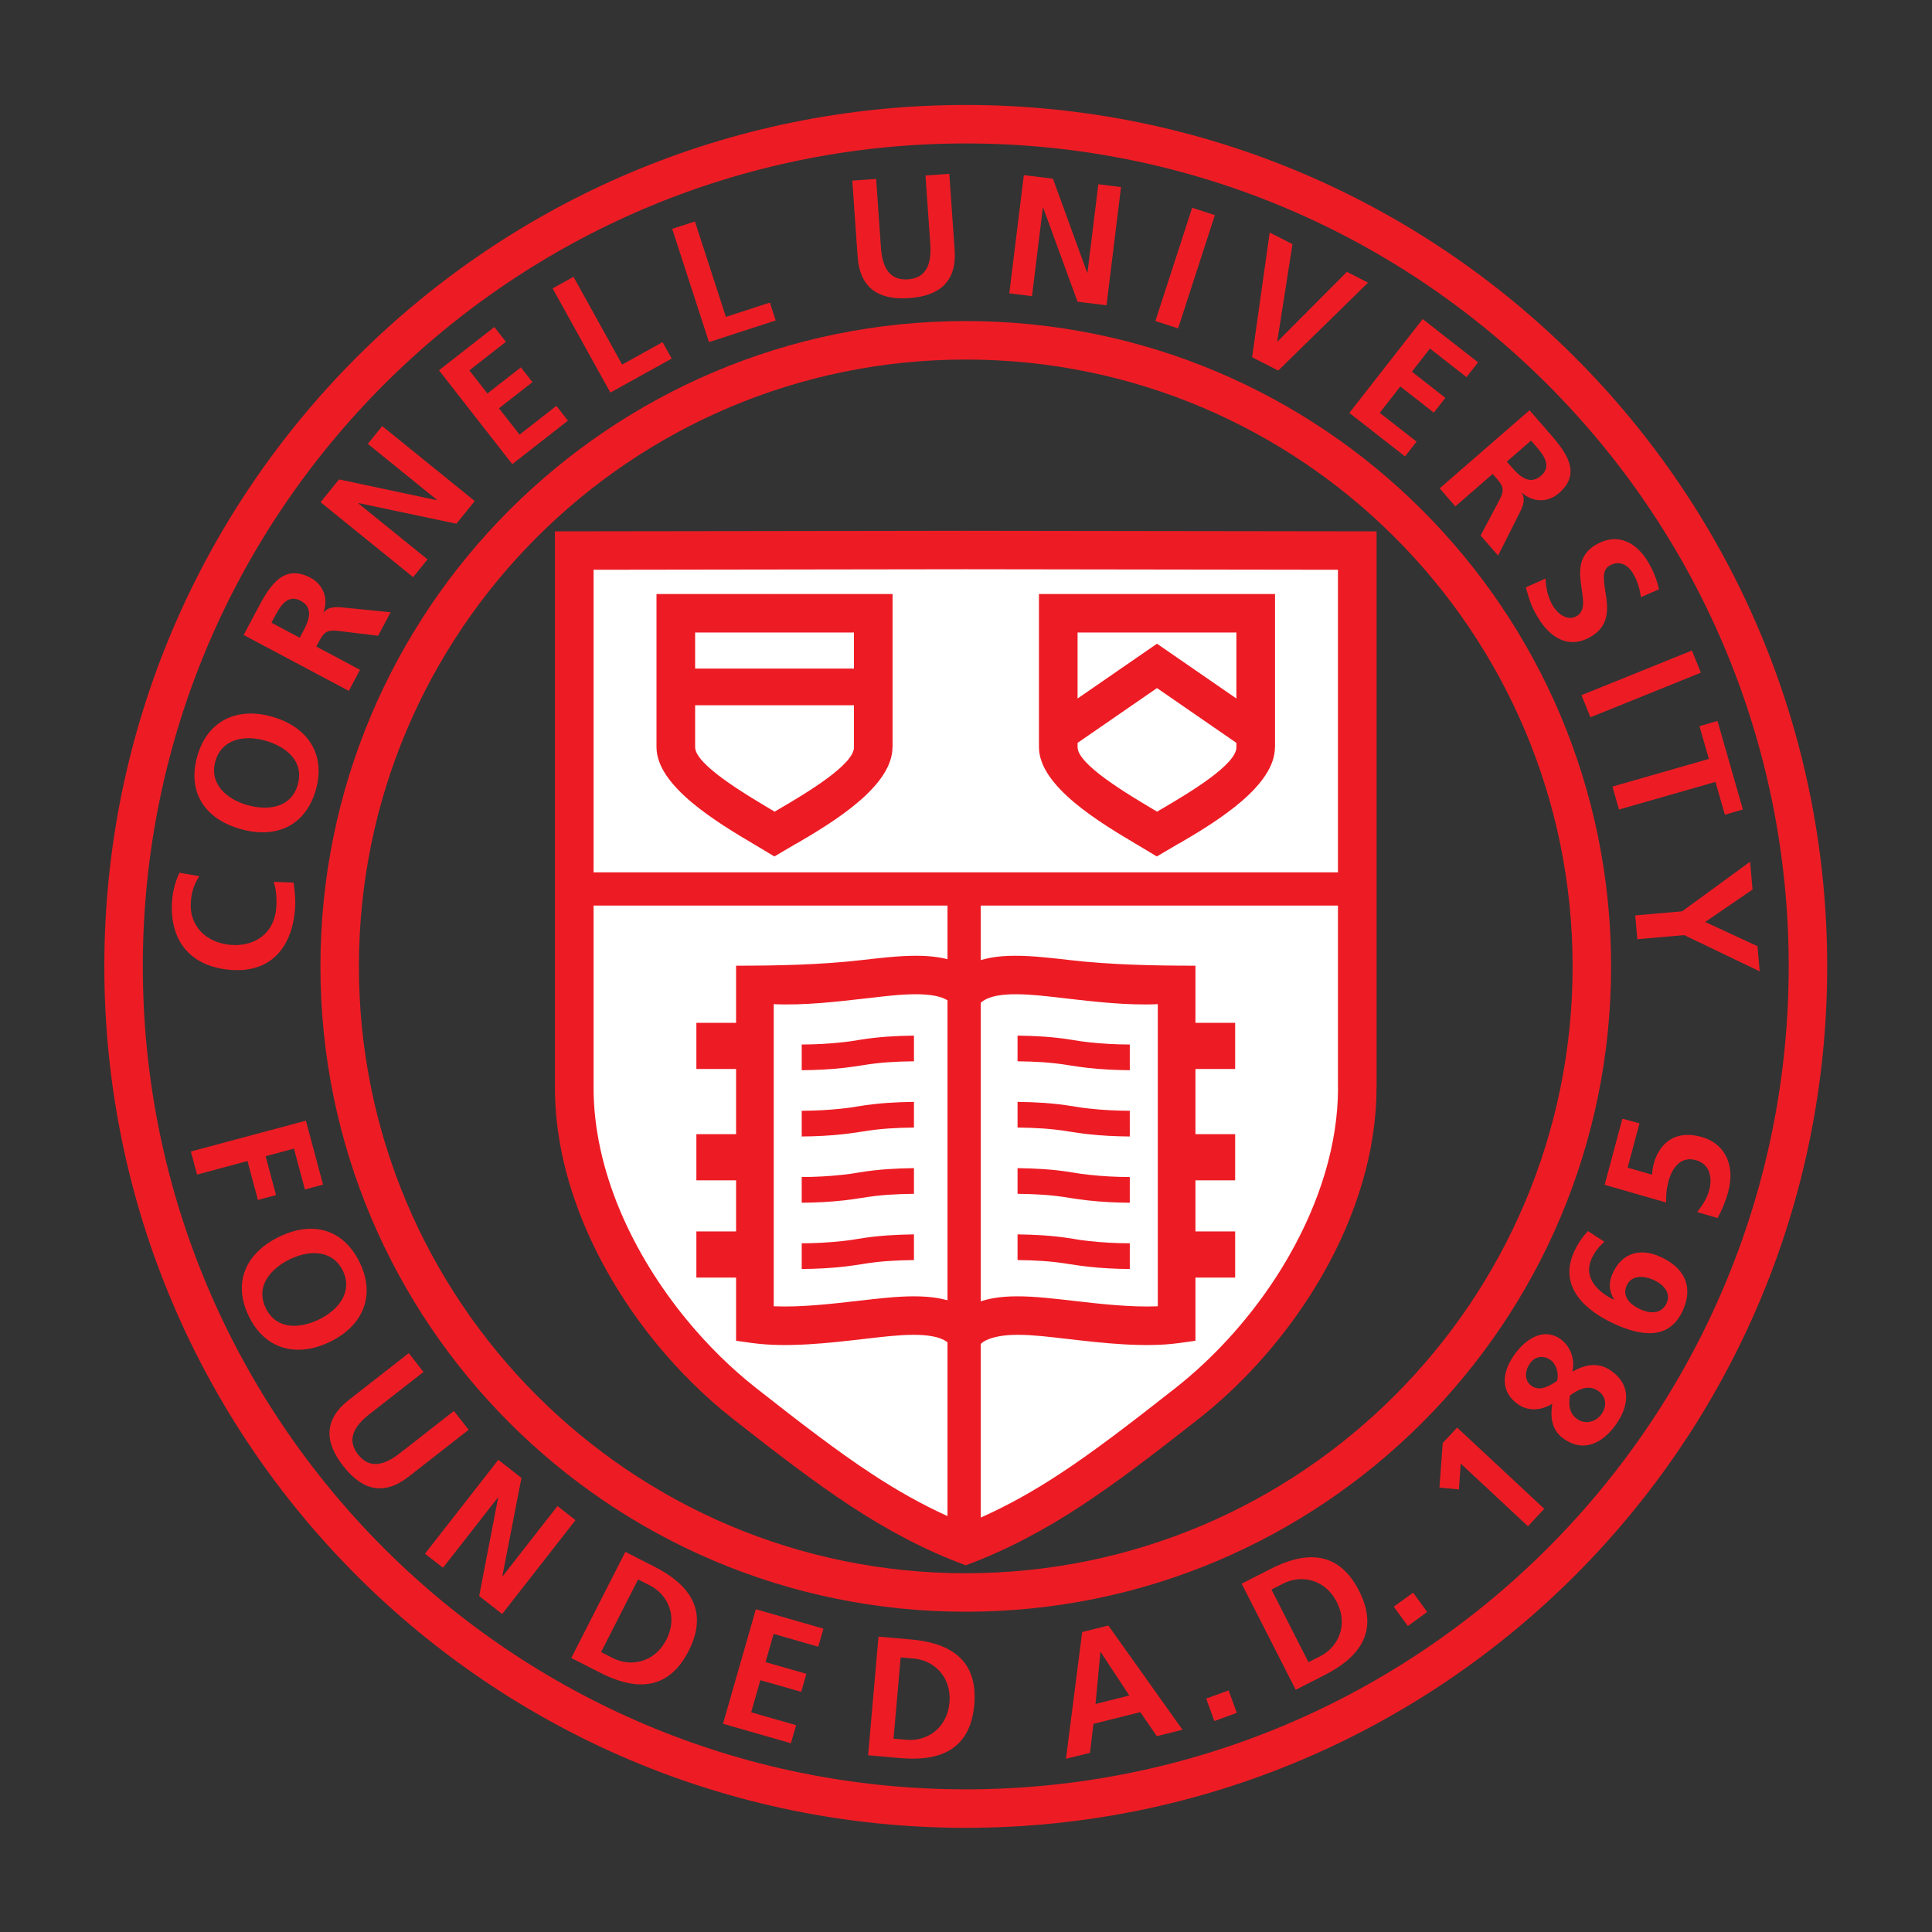 <svg width="800" height="800" xmlns="http://www.w3.org/2000/svg" xmlns:undefined="http://www.inkscape.org/namespaces/inkscape">

 <rect width="100%" height="100%" fill="#333333" stroke="none"/>

 <g>
  <title>Layer 1</title>
  <g>

   <g transform="matrix(1.333 0 0 -1.333 0 1056)"   id="svg_2">
    <g transform="translate(0 172.614) scale(1 -1)" id="svg_3">
     <path fill-rule="nonzero" fill="#ed1c24" id="svg_13" d="m300.003,-575.023c0,0 0,0.023 0,0.023c0,0 -0.002,0 -0.002,0c0,0 -0.004,0 -0.004,0c0,0 0,-0.023 0,-0.023c-70.557,0.001 -134.46,28.626 -180.733,74.899c-46.274,46.274 -74.9,110.179 -74.9,180.738c0,0 0.024,0 0.024,0c0,0 0,0.002 0,0.002c0,0 0,0.004 0,0.004c0,0 -0.024,0 -0.024,0c0.001,70.557 28.626,134.459 74.899,180.732c46.274,46.275 110.179,74.9 180.737,74.9c0,0 0,-0.023 0,-0.023c0,0 0.002,0 0.002,0c0,0 0.004,0 0.004,0c0,0 0,0.023 0,0.023c70.557,0 134.461,-28.625 180.733,-74.898c46.275,-46.273 74.9,-110.18 74.9,-180.736c0,0 -0.023,0 -0.023,0c0,0 0,-0.002 0,-0.002c0,0 0,-0.005 0,-0.005c0,0 0.023,0 0.023,0c0,-70.557 -28.625,-134.46 -74.898,-180.733c-46.273,-46.274 -110.178,-74.9 -180.737,-74.9c0,0 0,0 0,0l-0,0zm0,67.128c0,0 0,0.023 0,0.023c0,0 -0.002,0 -0.002,0c0,0 -0.004,0 -0.004,0c0,0 0,-0.023 0,-0.023c-52.023,0 -99.145,21.111 -133.269,55.235c-34.126,34.125 -55.236,81.248 -55.237,133.273c0,0 0.023,0 0.023,0c0,0 0,0.002 0,0.002c0,0 0,0.004 0,0.004c0,0 -0.023,0 -0.023,0c0.001,52.023 21.111,99.145 55.235,133.27c34.125,34.125 81.249,55.236 133.273,55.236c0,0 0,-0.023 0,-0.023c0,0 0.002,0 0.002,0c0,0 0.004,0 0.004,0c0,0 0,0.023 0,0.023c52.024,-0.002 99.145,-21.111 133.27,-55.236c34.125,-34.125 55.236,-81.248 55.236,-133.271c0,0 -0.023,0 -0.023,0c0,0 0,-0.002 0,-0.002c0,0 0,-0.005 0,-0.005c0,0 0.023,0 0.023,0c0,-52.023 -21.111,-99.145 -55.236,-133.269c-34.125,-34.126 -81.248,-55.237 -133.272,-55.237c0,0 0,0 0,0l-0,0zm-0.002,-11.977c0,0 0.002,0 0.002,0c0,0 0,0.023 0,0.023c55.368,0 105.489,22.437 141.756,58.706c36.268,36.268 58.703,86.387 58.705,141.753c0,0 0.023,0 0.023,0c0,0 0,0.005 0,0.005c0,0 0,0.002 0,0.002c0,0 -0.023,0 -0.023,0c0,55.367 -22.438,105.488 -58.705,141.756c-36.27,36.268 -86.389,58.703 -141.754,58.705c0,0 0,0.023 0,0.023c0,0 -0.004,0 -0.004,0c0,0 -0.002,0 -0.002,0c0,0 0,-0.023 0,-0.023c-55.368,0 -105.489,-22.438 -141.757,-58.707c-36.268,-36.268 -58.704,-86.387 -58.705,-141.752c0,0 -0.023,0 -0.023,0c0,0 0,-0.004 0,-0.004c0,0 0,-0.002 0,-0.002c0,0 0.023,0 0.023,0c0,-55.369 22.437,-105.489 58.706,-141.758c36.268,-36.268 86.387,-58.703 141.753,-58.704c0,0 0,-0.023 0,-0.023c0,0 0.004,0 0.004,0c0,0 0,0 0,0l0,-0zm0,-67.128c0,0 0.002,0 0.002,0c0,0 0,0.023 0,0.023c73.901,0 140.805,29.952 189.221,78.37c48.416,48.416 78.367,115.317 78.367,189.217c0,0 0.023,0 0.023,0c0,0 0,0.005 0,0.005c0,0 0,0.002 0,0.002c0,0 -0.023,0 -0.023,0c0,73.9 -29.951,140.803 -78.369,189.221c-48.416,48.416 -115.316,78.367 -189.217,78.367c0,0 0,0.023 0,0.023c0,0 -0.004,0 -0.004,0c0,0 -0.002,0 -0.002,0c0,0 0,-0.023 0,-0.023c-73.902,0 -140.804,-29.951 -189.221,-78.369c-48.416,-48.416 -78.367,-115.316 -78.368,-189.217c0,0 -0.023,0 -0.023,0c0,0 0,-0.004 0,-0.004c0,0 0,-0.002 0,-0.002c0,0 0.023,0 0.023,0c0,-73.902 29.953,-140.805 78.37,-189.222c48.416,-48.416 115.317,-78.367 189.217,-78.368c0,0 0,-0.023 0,-0.023c0,0 0.004,0 0.004,0c0,0 0,0 0,0l0,-0z"/>
     <path fill-rule="evenodd" fill="#ffffff" id="svg_12" d="m300.031,-139.738c0,0 -0.03,0.012 -0.03,0.012c0,0 -0.03,-0.012 -0.03,-0.012c-23.429,-9.219 -40.655,-21.812 -68.853,-44.006c-28.223,-22.213 -52.732,-60.195 -52.732,-97.969c0,0 0,-166.845 0,-166.845c0,0 121.585,-0.168 121.585,-0.168c0,0 0.06,0 0.06,0c0,0 121.585,0.168 121.585,0.168c0,0 0,166.845 0,166.845c0,37.773 -24.51,75.756 -52.732,97.969c-28.197,22.193 -45.424,34.787 -68.853,44.006c0,0 0,0 0,0l0,0z"/>
     <path fill-rule="nonzero" fill="#ed1c24" id="svg_11" d="m294.328,-148.629c0,0 -0,-189.646 -0,-189.646c0,0 -109.942,0 -109.942,0c0,0 0,56.562 0,56.562c0,25.723 12.126,51.68 28.97,72.152c3.275,3.98 6.753,7.773 10.377,11.336c3.551,3.49 7.265,6.76 11.085,9.768c0,0 0,0 0,0c0,0 0.002,0.002 0.002,0.002c14.082,11.084 25.369,19.732 35.793,26.586c7.921,5.209 15.519,9.512 23.715,13.24c0,0 0,0 0,0l0,-0zm121.288,-189.646c0,0 -110.953,0 -110.953,0c0,0 0,190.101 0,190.101c8.584,-3.834 16.479,-8.273 24.725,-13.695c10.424,-6.854 21.711,-15.502 35.793,-26.586c11.354,-8.936 22.066,-20.506 30.676,-33.582c1.629,-2.475 3.223,-5.08 4.773,-7.809c9.182,-16.16 15.01,-34.09 15.01,-51.863c0,0 -0.023,0 -0.023,0c0,0 0,-0.004 0,-0.004c0,0 0,-56.562 0,-56.562c0,0 0,0 0,0l-0,0zm-231.231,-10.335c0,0 231.231,0 231.231,0c0,0 0,-93.979 0,-93.979c0,0 -115.585,-0.16 -115.585,-0.16c0,0 0,0.023 0,0.023c0,0 -0.06,0 -0.06,0c0,0 0,-0.023 0,-0.023c0,0 -115.585,0.16 -115.585,0.16c0,0 0,93.979 0,93.979c0,0 0,0 0,0l-0,0zm79.666,196.726c-11.095,-7.295 -22.521,-16.039 -36.637,-27.148c0,0 0,0 0,0c0,0 -0.002,-0.002 -0.002,-0.002c-4.081,-3.213 -8.124,-6.781 -12.07,-10.658c-3.873,-3.807 -7.632,-7.914 -11.221,-12.273c-18.452,-22.426 -31.736,-51.076 -31.736,-79.746c0,0 0,-166.845 0,-166.845c0,0 0,-5.968 0,-5.968c0,0 6,-0.009 6,-0.009c0,0 121.585,-0.168 121.585,-0.168c0,0 0,-0.023 0,-0.023c0,0 0.06,0 0.06,0c0,0 0,0.023 0,0.023c0,0 121.585,0.168 121.585,0.168c0,0 6,0.009 6,0.009c0,0 0,5.968 0,5.968c0,0 0,166.845 0,166.845c0,0 0,0.004 0,0.004c0,0 -0.023,0 -0.023,0c0,19.996 -6.43,39.943 -16.557,57.77c-1.594,2.805 -3.33,5.631 -5.195,8.465c-9.367,14.227 -20.98,26.779 -33.254,36.441c-14.115,11.109 -25.541,19.854 -36.637,27.148c-11.299,7.43 -23.234,13.844 -35.936,18.533c-12.709,-4.637 -24.677,-11.111 -35.963,-18.533c0,0 0,0 0,0l-0,-0z"/>
     <path fill-rule="nonzero" fill="#ed1c24" id="svg_10" d="m295.059,-201.957c-1.251,-1.312 -3.116,-2.131 -5.695,-2.572c-3.321,-0.57 -7.588,-0.51 -12.928,-0.012c-1.957,0.184 -5.006,0.535 -8.215,0.906c-10.849,1.25 -23.68,2.73 -34.455,1.256c0,0 -0.023,0 -0.023,0c0,0 -0.02,-0.002 -0.02,-0.002c0,0 -5.072,-0.713 -5.072,-0.713c0,0 0,-5.217 0,-5.217c0,0 0,-14.4 0,-14.4c0,0 -12.333,0 -12.333,0c0,0 0,-14.344 0,-14.344c0,0 12.333,0 12.333,0c0,0 0,-15.873 0,-15.873c0,0 -12.333,0 -12.333,0c0,0 0,-14.344 0,-14.344c0,0 12.333,0 12.333,0c0,0 0,-20.24 0,-20.24c0,0 -12.333,0 -12.333,0c0,0 0,-14.342 0,-14.342c0,0 12.333,0 12.333,0c0,0 0,-17.75 0,-17.75c12.79,0 26.224,-0.272 38.919,-1.734c2.711,-0.312 5.281,-0.61 8.443,-0.905c6.347,-0.593 11.566,-0.638 15.898,0.105c3.09,0.53 5.767,1.447 8.088,2.818c2.322,-1.371 5,-2.288 8.089,-2.818c4.332,-0.743 9.553,-0.698 15.898,-0.105c3.162,0.295 5.732,0.593 8.443,0.905c12.695,1.462 26.129,1.734 38.92,1.734c0,0 0,17.75 0,17.75c0,0 12.332,0 12.332,0c0,0 0,14.342 0,14.342c0,0 -12.332,0 -12.332,0c0,0 0,20.24 0,20.24c0,0 12.332,0 12.332,0c0,0 0,14.344 0,14.344c0,0 -12.332,0 -12.332,0c0,0 0,15.873 0,15.873c0,0 12.332,0 12.332,0c0,0 0,14.344 0,14.344c0,0 -12.332,0 -12.332,0c0,0 0,14.4 0,14.4c0,0 0,5.217 0,5.217c0,0 -5.072,0.713 -5.072,0.713c0,0 -0.019,0.002 -0.019,0.002c0,0 -0.023,0 -0.023,0c-10.775,1.475 -23.605,-0.006 -34.455,-1.256c-3.209,-0.371 -6.258,-0.723 -8.215,-0.906c-5.34,-0.498 -9.607,-0.559 -12.93,0.012c-2.578,0.441 -4.898,1.26 -6.15,2.572c0,0 -9.426,0 -9.426,0c0,0 0,0 0,0l-0,0zm21.03,-34.182c0,0 0,7.979 0,7.979c2.826,0.039 5.449,0.119 8.023,0.299c2.629,0.186 5.311,0.49 8.273,0.988c0,0 0.084,0.014 0.084,0.014c0.584,0.098 1.484,0.23 2.68,0.396c1.102,0.152 1.994,0.266 2.688,0.344c4.312,0.48 8.758,0.709 13.119,0.732c0,0 0,-7.986 0,-7.986c-4.172,-0.012 -8.447,-0.225 -12.619,-0.691c-1.047,-0.117 -1.885,-0.219 -2.5,-0.303c-0.521,-0.072 -1.326,-0.199 -2.43,-0.385c0,0 -0.084,-0.014 -0.084,-0.014c-3.064,-0.516 -6.02,-0.844 -9.055,-1.057c-2.689,-0.188 -5.355,-0.273 -8.18,-0.316c0,0 0,0 0,0l0,-0zm0,-20.582c0,0 0,7.979 0,7.979c2.826,0.039 5.449,0.119 8.023,0.299c2.629,0.186 5.311,0.49 8.273,0.988c0,0 0.084,0.014 0.084,0.014c0.584,0.098 1.484,0.23 2.68,0.396c1.102,0.152 1.994,0.266 2.688,0.344c4.312,0.48 8.758,0.709 13.119,0.732c0,0 0,-7.986 0,-7.986c-4.172,-0.012 -8.447,-0.227 -12.619,-0.691c-1.047,-0.117 -1.885,-0.219 -2.5,-0.303c-0.521,-0.072 -1.326,-0.199 -2.43,-0.385c0,0 -0.084,-0.014 -0.084,-0.014c-3.064,-0.516 -6.02,-0.844 -9.055,-1.057c-2.689,-0.188 -5.355,-0.273 -8.18,-0.316c0,0 0,0 0,0l0,-0zm0,-20.582c0,0 0,7.979 0,7.979c2.826,0.039 5.449,0.119 8.023,0.299c2.629,0.186 5.311,0.49 8.273,0.988c0,0 0.084,0.014 0.084,0.014c0.584,0.098 1.484,0.23 2.68,0.396c1.102,0.152 1.994,0.266 2.688,0.344c4.312,0.48 8.758,0.709 13.119,0.732c0,0 0,-7.986 0,-7.986c-4.172,-0.012 -8.447,-0.227 -12.619,-0.691c-1.047,-0.117 -1.885,-0.219 -2.5,-0.303c-0.521,-0.072 -1.326,-0.199 -2.43,-0.385c0,0 -0.084,-0.014 -0.084,-0.014c-3.064,-0.516 -6.02,-0.844 -9.055,-1.057c-2.689,-0.188 -5.355,-0.273 -8.18,-0.316c0,0 0,0 0,0zm0,-12.602c2.826,0.037 5.449,0.117 8.023,0.297c2.629,0.186 5.311,0.49 8.273,0.988c0,0 0.084,0.014 0.084,0.014c0.584,0.098 1.484,0.23 2.68,0.396c1.102,0.152 1.994,0.266 2.688,0.344c4.312,0.48 8.758,0.709 13.119,0.732c0,0 0,-7.986 0,-7.986c-4.172,-0.01 -8.447,-0.227 -12.619,-0.691c-1.047,-0.117 -1.885,-0.219 -2.5,-0.303c-0.521,-0.072 -1.326,-0.199 -2.43,-0.385c0,0 -0.084,-0.014 -0.084,-0.014c-3.064,-0.516 -6.02,-0.844 -9.055,-1.057c-2.689,-0.188 -5.355,-0.273 -8.18,-0.314c0,0 0,7.979 0,7.979c0,0 0,0 0,0zm-32.177,53.766c0,0 0,7.979 0,7.979c-2.825,0.039 -5.45,0.119 -8.022,0.299c-2.628,0.186 -5.312,0.49 -8.273,0.988c0,0 -0.085,0.014 -0.085,0.014c-0.584,0.098 -1.483,0.23 -2.679,0.396c-1.102,0.152 -1.995,0.266 -2.688,0.344c-4.312,0.48 -8.756,0.709 -13.12,0.732c0,0 0,-7.986 0,-7.986c4.172,-0.012 8.449,-0.225 12.62,-0.691c1.046,-0.117 1.886,-0.219 2.501,-0.303c0.521,-0.072 1.326,-0.199 2.429,-0.385c0,0 0.085,-0.014 0.085,-0.014c3.064,-0.516 6.019,-0.844 9.055,-1.057c2.689,-0.188 5.355,-0.273 8.179,-0.316c0,0 0,0 0,0l0,-0zm0,-20.582c0,0 0,7.979 0,7.979c-2.825,0.039 -5.45,0.119 -8.022,0.299c-2.628,0.186 -5.312,0.49 -8.273,0.988c0,0 -0.085,0.014 -0.085,0.014c-0.584,0.098 -1.483,0.23 -2.679,0.396c-1.102,0.152 -1.995,0.266 -2.688,0.344c-4.312,0.48 -8.756,0.709 -13.12,0.732c0,0 0,-7.986 0,-7.986c4.172,-0.012 8.449,-0.227 12.62,-0.691c1.046,-0.117 1.886,-0.219 2.501,-0.303c0.521,-0.072 1.326,-0.199 2.429,-0.385c0,0 0.085,-0.014 0.085,-0.014c3.064,-0.516 6.019,-0.844 9.055,-1.057c2.689,-0.188 5.355,-0.273 8.179,-0.316c0,0 0,0 0,0l0,-0zm0,-20.582c0,0 0,7.979 0,7.979c-2.825,0.039 -5.45,0.119 -8.022,0.299c-2.628,0.186 -5.312,0.49 -8.273,0.988c0,0 -0.085,0.014 -0.085,0.014c-0.584,0.098 -1.483,0.23 -2.679,0.396c-1.102,0.152 -1.995,0.266 -2.688,0.344c-4.312,0.48 -8.756,0.709 -13.12,0.732c0,0 0,-7.986 0,-7.986c4.172,-0.012 8.449,-0.227 12.62,-0.691c1.046,-0.117 1.886,-0.219 2.501,-0.303c0.521,-0.072 1.326,-0.199 2.429,-0.385c0,0 0.085,-0.014 0.085,-0.014c3.064,-0.516 6.019,-0.844 9.055,-1.057c2.689,-0.188 5.355,-0.273 8.179,-0.316c0,0 0,0 0,0l0,0zm0,-12.602c-2.825,0.037 -5.45,0.117 -8.022,0.297c-2.628,0.186 -5.312,0.49 -8.273,0.988c0,0 -0.085,0.014 -0.085,0.014c-0.584,0.098 -1.483,0.23 -2.679,0.396c-1.102,0.152 -1.995,0.266 -2.688,0.344c-4.312,0.48 -8.756,0.709 -13.12,0.732c0,0 0,-7.986 0,-7.986c4.172,-0.01 8.449,-0.227 12.62,-0.691c1.046,-0.117 1.886,-0.219 2.501,-0.303c0.521,-0.072 1.326,-0.199 2.429,-0.385c0,0 0.085,-0.014 0.085,-0.014c3.064,-0.516 6.019,-0.844 9.055,-1.057c2.689,-0.188 5.355,-0.273 8.179,-0.314c0,0 0,7.979 0,7.979c0,0 0,0 0,0l0,0zm-43.563,-17.746c0,0 0,93.85 0,93.85c8.385,0.359 18.128,-0.764 26.593,-1.74c2.711,-0.312 5.281,-0.611 8.443,-0.906c6.346,-0.592 11.566,-0.637 15.899,0.105c3.373,0.578 6.252,1.617 8.716,3.205c2.464,-1.588 5.345,-2.627 8.718,-3.205c4.332,-0.742 9.553,-0.697 15.898,-0.105c3.162,0.295 5.732,0.594 8.443,0.906c8.465,0.977 18.209,2.1 26.594,1.74c0,0 0,-93.85 0,-93.85c-9.348,0.428 -19.592,-0.754 -28.502,-1.781c-3.209,-0.371 -6.258,-0.723 -8.215,-0.906c-5.34,-0.498 -9.607,-0.557 -12.928,0.012c-2.58,0.443 -4.443,1.26 -5.695,2.574c0,0 -4.313,-4.305 -4.313,-4.305c0,0 -4.313,4.305 -4.313,4.305c-1.251,-1.314 -3.116,-2.131 -5.695,-2.574c-3.321,-0.568 -7.588,-0.51 -12.928,-0.012c-1.957,0.184 -5.006,0.535 -8.215,0.906c-8.91,1.027 -19.154,2.209 -28.501,1.781c0,0 0,0 0,0z"/>
     <path fill-rule="evenodd" fill="#ffffff" id="svg_9" d="m240.573,-429.081c0,0 0.051,0 0.051,0c0,0 30.642,0.001 30.642,0.001c0,12.936 0,28.084 0,41.574c0,9.959 -21.037,21.329 -30.667,27.003c-9.705,-5.847 -30.667,-17.29 -30.667,-27.003c0,-13.489 0,-28.638 0,-41.574c0,0 30.642,-0.001 30.642,-0.001c0,0 0,0 0,0l-0,0z"/>
     <path fill-rule="nonzero" fill="#ed1c24" id="svg_8" d="m265.266,-400.5c0,0 -49.334,0 -49.334,0c0,0 0,12.994 0,12.994c0,5.4 15.354,14.516 24.696,20.05c0,0 1.336,-0.786 1.336,-0.786c0,0 0.002,-0.001 0.002,-0.001c9.304,-5.436 23.321,-13.913 23.324,-19.26c0,0 -0.024,0 -0.024,0c0,0 0,-0.003 0,-0.003c0,0 0,-12.994 0,-12.994c0,0 0,0 0,0l0,-0zm-49.334,-11.395c0,0 49.334,0 49.334,0c0,0 0,-11.208 0,-11.208c0,0 -24.642,-0.001 -24.642,-0.001c0,0 0,0.023 0,0.023c0,0 -0.051,0 -0.051,0c0,0 0,-0.023 0,-0.023c0,0 -24.642,0.001 -24.642,0.001c0,0 0,11.208 0,11.208c0,0 0,0 0,0l0,0zm24.642,-23.186c0,0 0.051,0 0.051,0c0,0 0,0.023 0,0.023c0,0 30.642,0.001 30.642,0.001c0,0 6,0 6,0c0,0 0,5.976 0,5.976c0,0 0,41.574 0,41.574c0,0 0,0.003 0,0.003c0,0 -0.023,0 -0.023,0c-0.005,11.911 -17.579,22.812 -29.237,29.624c-3.043,1.778 3.643,-2.197 -4.383,2.533c0,0 -3.073,1.811 -3.073,1.811c0,0 -3.044,-1.834 -3.044,-1.834c-1.28,-0.771 -2.051,-1.229 -2.866,-1.711c-11.554,-6.844 -30.708,-18.191 -30.708,-30.425c0,0 0,-41.574 0,-41.574c0,0 0,-5.976 0,-5.976c0,0 6,-0 6,-0c0,0 30.642,-0.001 30.642,-0.001c0,0 0,-0.023 0,-0.023c0,0 0,0 0,0l-0,-0z"/>
     <path fill-rule="evenodd" fill="#ffffff" id="svg_7" d="m359.378,-429.081c0,0 0.051,0 0.051,0c0,0 30.641,0.001 30.641,0.001c0,12.936 0,28.084 0,41.574c0,9.959 -21.037,21.329 -30.666,27.003c-9.705,-5.847 -30.668,-17.29 -30.668,-27.003c0,-13.489 0,-28.638 0,-41.574c0,0 30.643,-0.001 30.643,-0.001c0,0 0,0 0,0l-0,0z"/>
     <path fill-rule="nonzero" fill="#ed1c24" id="svg_6" d="m384.069,-388.819c0,0 -24.666,-17.021 -24.666,-17.021c0,0 -24.668,17.021 -24.668,17.021c0,0 0,1.313 0,1.313c0,5.4 15.354,14.516 24.695,20.05c0,0 1.336,-0.786 1.336,-0.786c0,0 0.004,-0.001 0.004,-0.001c9.303,-5.436 23.32,-13.913 23.322,-19.26c0,0 -0.023,0 -0.023,0c0,0 0,-0.003 0,-0.003c0,0 0,-1.313 0,-1.313c0,0 0,0 0,0l-0,-0zm-49.334,-13.784c0,0 24.668,-17.021 24.668,-17.021c0,0 24.666,17.021 24.666,17.021c0,0 0,-20.5 0,-20.5c0,0 -24.641,-0.001 -24.641,-0.001c0,0 0,0.023 0,0.023c0,0 -0.051,0 -0.051,0c0,0 0,-0.023 0,-0.023c0,0 -24.643,0.001 -24.643,0.001c0,0 0,20.5 0,20.5c0,0 0,0 0,0l0,0zm24.643,-32.478c0,0 0.051,0 0.051,0c0,0 0,0.023 0,0.023c0,0 30.641,0.001 30.641,0.001c0,0 6,0 6,0c0,0 0,5.976 0,5.976c0,0 0,41.574 0,41.574c0,0 0,0.003 0,0.003c0,0 -0.023,0 -0.023,0c-0.004,11.911 -17.578,22.812 -29.236,29.624c-3.043,1.778 3.643,-2.197 -4.383,2.533c0,0 -3.074,1.811 -3.074,1.811c0,0 -3.043,-1.834 -3.043,-1.834c-1.281,-0.771 -2.051,-1.229 -2.867,-1.711c-11.553,-6.844 -30.707,-18.191 -30.707,-30.425c0,0 0,-41.574 0,-41.574c0,0 0,-5.976 0,-5.976c0,0 6,-0 6,-0c0,0 30.643,-0.001 30.643,-0.001c0,0 0,-0.023 0,-0.023c0,0 0,0 0,0l-0,-0z"/>
     <path fill-rule="nonzero" fill="#ed1c24" id="svg_5" d="m507.968,-335.219c0,0 0.646,7.392 0.646,7.392c0,0 14.572,-1.275 14.572,-1.275c0,0 23.436,11.251 23.436,11.251c0,0 -0.684,-7.815 -0.684,-7.815c0,0 -16.246,-7.517 -16.246,-7.517c0,0 14.709,-10.065 14.709,-10.065c0,0 -0.758,-8.659 -0.758,-8.659c0,0 -21.104,15.413 -21.104,15.413c0,0 -14.572,1.275 -14.572,1.275c0,0 0,0 0,0zm-7.086,-40.019c0,0 2.045,7.132 2.045,7.132c0,0 29.957,-8.59 29.957,-8.59c0,0 2.922,10.189 2.922,10.189c0,0 5.604,-1.607 5.604,-1.607c0,0 -7.889,-27.511 -7.889,-27.511c0,0 -5.604,1.607 -5.604,1.607c0,0 2.922,10.189 2.922,10.189c0,0 -29.957,8.59 -29.957,8.59c0,0 0,0 0,0zm-9.611,-28.407c0,0 2.779,6.879 2.779,6.879c0,0 34.301,-13.858 34.301,-13.858c0,0 -2.779,-6.88 -2.779,-6.88c0,0 -34.301,13.858 -34.301,13.858c0,0 0,0 0,0zm24.062,-32.877c-0.57,-2.792 -1.688,-5.574 -3.277,-8.328c-3.26,-5.646 -9.082,-9.689 -16.242,-5.555c-10.604,6.121 0.029,18.709 -6.074,22.234c-2.893,1.669 -6.012,-0.874 -7.418,-3.307c-1.457,-2.524 -2.135,-5.5 -2.213,-8.392c0,0 -6.127,2.742 -6.127,2.742c1.039,3.622 1.482,5.448 3.496,8.936c3.736,6.472 9.613,10.484 16.635,6.43c10.74,-6.201 0.291,-18.895 5.846,-22.102c3.488,-2.014 6.094,0.276 7.367,2.479c1.299,2.25 2.092,4.79 2.385,7.313c0,0 5.623,-2.451 5.623,-2.451c0,0 0,0 0,0zm-68.121,-31.356c0,0 4.867,5.6 4.867,5.6c0,0 11.6,-10.083 11.6,-10.083c0,0 1.564,1.8 1.564,1.8c2.053,2.36 1.879,3.775 0.494,6.383c0,0 -5.801,10.94 -5.801,10.94c0,0 5.426,6.24 5.426,6.24c0,0 7.025,-13.972 7.025,-13.972c0.752,-1.639 1.508,-3.839 0.307,-5.464c0,0 0.08,-0.069 0.08,-0.069c3.574,3.143 8.207,2.978 11.486,0.127c7.76,-6.746 1.336,-13.732 -3.879,-19.731c0,0 -5.25,-6.04 -5.25,-6.04c0,0 -27.92,24.27 -27.92,24.27c0,0 0,0 0,0l-0,-0zm28.387,-14.846c0,0 1.6,1.84 1.6,1.84c2.434,2.8 4.865,6.164 1.506,9.084c-3.479,3.025 -6.627,0.213 -9.025,-2.547c0,0 -1.6,-1.84 -1.6,-1.84c0,0 7.52,-6.537 7.52,-6.537c0,0 0,0 0,0zm-56.441,-8.592c0,0 17.291,13.509 17.291,13.509c0,0 3.59,-4.594 3.59,-4.594c0,0 -11.443,-8.941 -11.443,-8.941c0,0 6.395,-8.186 6.395,-8.186c0,0 10.4,8.125 10.4,8.125c0,0 3.588,-4.594 3.588,-4.594c0,0 -10.398,-8.125 -10.398,-8.125c0,0 5.611,-7.184 5.611,-7.184c0,0 11.361,8.875 11.361,8.875c0,0 3.59,-4.594 3.59,-4.594c0,0 -17.207,-13.443 -17.207,-13.443c0,0 -22.777,29.152 -22.777,29.152c0,0 0,0 0,0zm-30.207,-17.299c0,0 8.123,4.139 8.123,4.139c0,0 27.893,-27.308 27.893,-27.308c0,0 -6.564,-3.345 -6.564,-3.345c0,0 -21.545,21.62 -21.545,21.62c0,0 -0.094,-0.048 -0.094,-0.048c0,0 4.732,-30.186 4.732,-30.186c0,0 -7.084,-3.609 -7.084,-3.609c0,0 -5.461,38.737 -5.461,38.737c0,0 0,0 0,0l-0,0zm-30.051,-11.246c0,0 7.057,2.293 7.057,2.293c0,0 11.432,-35.184 11.432,-35.184c0,0 -7.057,-2.292 -7.057,-2.292c0,0 -11.432,35.183 -11.432,35.183c0,0 0,0 0,0zm-45.371,-8.603c0,0 7.049,0.866 7.049,0.866c0,0 3.371,-27.46 3.371,-27.46c0,0 0.105,0.013 0.105,0.013c0,0 10.674,29.185 10.674,29.185c0,0 8.996,1.104 8.996,1.104c0,0 4.508,-36.718 4.508,-36.718c0,0 -7.049,-0.866 -7.049,-0.866c0,0 -3.371,27.46 -3.371,27.46c0,0 -0.105,-0.013 -0.105,-0.013c0,0 -10.621,-29.178 -10.621,-29.178c0,0 -9.049,-1.111 -9.049,-1.111c0,0 -4.508,36.718 -4.508,36.718c0,0 0,0 0,0l0,0zm-47.123,-11.432c0.691,9.887 6.581,13.575 16.045,12.913c9.464,-0.662 14.783,-5.134 14.091,-15.021c0,0 -1.649,-23.58 -1.649,-23.58c0,0 -7.401,0.517 -7.401,0.517c0,0 1.49,21.307 1.49,21.307c0.44,6.292 -1.281,10.556 -6.938,10.952c-5.657,0.396 -7.955,-3.588 -8.395,-9.879c0,0 -1.49,-21.307 -1.49,-21.307c0,0 -7.402,0.518 -7.402,0.518c0,0 1.649,23.581 1.649,23.581c0,0 0,0 0,0zm-46.167,26.588c0,0 20.716,-6.731 20.716,-6.731c0,0 -1.801,-5.545 -1.801,-5.545c0,0 -13.66,4.438 -13.66,4.438c0,0 -9.63,-29.639 -9.63,-29.639c0,0 -7.057,2.292 -7.057,2.292c0,0 11.432,35.184 11.432,35.184c0,0 0,0 0,0zm-30.638,15.676c0,0 19.051,-10.561 19.051,-10.561c0,0 -2.826,-5.099 -2.826,-5.099c0,0 -12.562,6.963 -12.562,6.963c0,0 -15.109,-27.257 -15.109,-27.257c0,0 -6.489,3.598 -6.489,3.598c0,0 17.935,32.355 17.935,32.355c0,0 0,0 0,0zm-30.469,22.229c0,0 17.291,-13.509 17.291,-13.509c0,0 -3.589,-4.594 -3.589,-4.594c0,0 -11.443,8.941 -11.443,8.941c0,0 -6.396,-8.186 -6.396,-8.186c0,0 10.399,-8.125 10.399,-8.125c0,0 -3.589,-4.594 -3.589,-4.594c0,0 -10.399,8.125 -10.399,8.125c0,0 -5.612,-7.184 -5.612,-7.184c0,0 11.36,-8.875 11.36,-8.875c0,0 -3.589,-4.594 -3.589,-4.594c0,0 -17.207,13.443 -17.207,13.443c0,0 22.776,29.152 22.776,29.152c0,0 0,0 0,0zm-30.8,35.107c0,0 4.469,-5.52 4.469,-5.52c0,0 -21.5,-17.411 -21.5,-17.411c0,0 0.066,-0.083 0.066,-0.083c0,0 30.406,6.414 30.406,6.414c0,0 5.704,-7.043 5.704,-7.043c0,0 -28.75,-23.281 -28.75,-23.281c0,0 -4.469,5.52 -4.469,5.52c0,0 21.501,17.411 21.501,17.411c0,0 -0.067,0.082 -0.067,0.082c0,0 -30.373,-6.455 -30.373,-6.455c0,0 -5.737,7.084 -5.737,7.084c0,0 28.75,23.281 28.75,23.281c0,0 0,0 0,0l0,0zm-19.983,35.331c0,0 3.483,-6.552 3.483,-6.552c0,0 -13.571,-7.216 -13.571,-7.216c0,0 1.12,-2.106 1.12,-2.106c1.468,-2.761 2.852,-3.105 5.783,-2.748c0,0 12.292,1.494 12.292,1.494c0,0 3.881,-7.3 3.881,-7.3c0,0 -15.562,-1.552 -15.562,-1.552c-1.799,-0.116 -4.125,-0.033 -5.211,1.671c0,0 -0.093,-0.05 -0.093,-0.05c1.653,-4.463 -0.161,-8.729 -3.998,-10.77c-9.079,-4.827 -13.298,3.674 -17.031,10.693c0,0 -3.757,7.066 -3.757,7.066c0,0 32.664,17.368 32.664,17.368c0,0 0,0 0,0l0,0zm-24.033,-21.182c0,0 1.145,-2.153 1.145,-2.153c1.742,-3.276 4.01,-6.752 7.941,-4.662c4.071,2.165 2.574,6.11 0.857,9.339c0,0 -1.145,2.153 -1.145,2.153c0,0 -8.797,-4.678 -8.797,-4.678c0,0 0,0 0,0zm-7.58,56.622c-6.267,-1.797 -11.853,-6.542 -9.822,-13.623c2.03,-7.082 9.282,-8.146 15.549,-6.349c6.419,1.841 12.115,6.396 10.026,13.682c-2.089,7.286 -9.334,8.13 -15.753,6.29c0,0 0,0 0,0zm-2.133,7.438c10.902,3.126 20.226,-0.706 23.499,-12.118c3.228,-11.259 -2.756,-19.647 -13.506,-22.73c-10.75,-3.083 -20.087,1.022 -23.286,12.18c-3.243,11.31 2.391,19.542 13.294,22.668c0,0 0,0 0,0zm10.381,16.436c0.746,1.821 1.079,5.308 0.825,8.212c-0.688,7.867 -6.744,12.019 -14.241,11.363c-7.55,-0.66 -12.942,-5.92 -12.277,-13.523c0.231,-2.64 0.822,-5.142 2.651,-7.802c0,0 -6.184,-1.073 -6.184,-1.073c-1.292,2.601 -2.049,5.779 -2.261,8.208c-1.095,12.514 5.306,20.841 17.924,21.945c12.461,1.09 19.161,-6.676 20.205,-18.608c0.245,-2.798 -0.029,-5.749 -0.437,-8.498c0,0 -6.205,-0.224 -6.205,-0.224c0,0 0,0 0,0z"/>
     <path fill-rule="nonzero" fill="#ed1c24" id="svg_4" d="m503.966,-272.068c0,0 -5.5,20.527 -5.5,20.527c0,0 19.102,5.504 19.102,5.504c-0.104,-2.277 0.152,-4.459 0.742,-6.66c1.098,-4.096 3.781,-7.766 8.389,-6.531c4.557,1.221 5.254,5.578 4.254,9.314c-0.838,3.123 -2.57,5.293 -3.754,6.842c0,0 6.357,1.867 6.357,1.867c1.203,-2.201 2.527,-5.303 3.27,-8.068c2.469,-9.215 -1.705,-15.381 -8.412,-17.178c-9.266,-2.482 -13.361,3.389 -14.707,8.404c-0.369,1.383 -0.453,2.514 -0.52,3.373c0,0 -7.586,-2.197 -7.586,-2.197c0,0 3.689,-13.771 3.689,-13.771c0,0 -5.324,-1.426 -5.324,-1.426c0,0 0,0 0,0zm1.322,51.855c1.443,-3.244 5.098,-3.24 8.391,-1.775c3.002,1.336 5.469,4.002 4.068,7.148c-1.486,3.342 -4.898,3.447 -8.094,2.023c-3.391,-1.508 -5.832,-4.104 -4.365,-7.396c0,0 0,0 0,0zm-12.006,-16.947c-1.857,1.957 -3.279,4.109 -4.379,6.578c-4.871,10.941 3.885,18.379 13.035,22.455c7.939,3.533 16.67,4.926 20.854,-4.467c3.404,-7.65 0.15,-13.393 -7.16,-16.646c-6.246,-2.781 -11.865,-1.105 -14.711,5.285c-1.271,2.855 -1.135,5.412 0.479,8.045c0,0 -0.139,0.055 -0.139,0.055c-4.951,-2.436 -9.488,-6.836 -6.881,-12.695c1.014,-2.275 2.414,-3.855 3.986,-5.303c0,0 -5.084,-3.307 -5.084,-3.307c0,0 0,0 0,0l0,-0zm-3.303,58.424c-2.562,-1.793 -2.766,-4.459 -2.287,-7.359c2.588,-1.941 5.814,-3.498 8.809,-1.4c2.52,1.762 2.701,4.736 0.998,7.168c-1.703,2.432 -5.002,3.355 -7.52,1.592c0,0 0,0 0,0zm-14.189,-10.322c-2.43,-1.703 -2.096,-4.768 -0.545,-6.982c1.611,-2.301 4.178,-2.639 6.436,-1.059c1.865,1.309 2.59,4.338 2.014,6.457c-2.242,1.537 -5.299,3.408 -7.904,1.584c0,0 0,0 0,0zm6.4,5.646c-0.773,4.893 0.232,8.443 3.619,10.814c6.166,4.318 12.078,1.34 16.213,-4.564c4.195,-5.99 4.596,-12.309 -1.525,-16.596c-3.473,-2.432 -7.355,-2.432 -12.018,0.256c0,0 -0.045,-0.031 -0.045,-0.031c0.996,-4.285 -0.988,-8.197 -3.723,-10.113c-5.08,-3.557 -10.668,-0.287 -14.408,5.053c-3.859,5.514 -4.188,11.432 1.24,15.23c3.17,2.221 7.086,1.986 10.559,-0.111c0,0 0.088,0.062 0.088,0.062c0,0 0,0 0,0l-0,-0zm-35.045,25.926c0,0 6.057,0.576 6.057,0.576c0,0 0.545,-8.045 0.545,-8.045c0,0 20.893,19.482 20.893,19.482c0,0 5.061,-5.426 5.061,-5.426c0,0 -27.057,-25.23 -27.057,-25.23c0,0 -4.482,4.807 -4.482,4.807c0,0 -1.016,13.836 -1.016,13.836c0,0 0,0 0,0zm-9.812,43.004c0,0 6.004,-4.363 6.004,-4.363c0,0 -4.361,-6.002 -4.361,-6.002c0,0 -6.004,4.361 -6.004,4.361c0,0 4.361,6.004 4.361,6.004c0,0 0,0 0,0zm-42.371,-11.328c0,0 3.684,-1.877 3.684,-1.877c5.525,-2.814 12.955,-1.424 16.611,5.754c3.658,7.178 0.414,14.004 -5.109,16.82c0,0 -3.684,1.877 -3.684,1.877c0,0 -11.502,-22.574 -11.502,-22.574c0,0 0,0 0,0zm7.537,31.137c0,0 9.02,-4.596 9.02,-4.596c10.105,-5.148 17.299,-13.098 10.633,-26.178c-6.664,-13.08 -17.322,-11.934 -27.428,-6.783c0,0 -9.02,4.594 -9.02,4.594c0,0 16.795,32.963 16.795,32.963c0,0 0,0 0,0zm-25.277,9.707c0,0 6.973,-2.537 6.973,-2.537c0,0 -2.539,-6.973 -2.539,-6.973c0,0 -6.971,2.539 -6.971,2.539c0,0 2.537,6.971 2.537,6.971c0,0 0,0 0,0zm-46.096,11.736c0,0 7.457,-1.859 7.457,-1.859c0,0 1.086,-9.01 1.086,-9.01c0,0 14.553,-3.629 14.553,-3.629c0,0 5.137,7.459 5.137,7.459c0,0 7.973,-1.988 7.973,-1.988c0,0 -23.041,-32.381 -23.041,-32.381c0,0 -8.125,2.025 -8.125,2.025c0,0 -5.039,39.383 -5.039,39.383c0,0 0,0 0,0zm19.68,-19.654c0,0 -10.49,2.615 -10.49,2.615c0,0 1.5,-16.105 1.5,-16.105c0,0 0.104,-0.025 0.104,-0.025c0,0 8.887,13.516 8.887,13.516c0,0 0,0 0,0l0,0zm-71.031,-11.846c0,0 4.118,0.361 4.118,0.361c6.177,0.539 11.742,5.654 11.04,13.68c-0.702,8.025 -7.07,12.098 -13.248,11.557c0,0 -4.118,-0.359 -4.118,-0.359c0,0 2.208,-25.238 2.208,-25.238c0,0 0,0 0,0zm-10.108,30.398c0,0 10.084,0.883 10.084,0.883c11.299,0.988 21.611,-1.939 22.891,-16.564c1.279,-14.625 -8.367,-19.301 -19.666,-20.289c0,0 -10.084,-0.883 -10.084,-0.883c0,0 -3.224,36.854 -3.224,36.854c0,0 0,0 0,0zm-45.072,-9.789c0,0 21.092,6.047 21.092,6.047c0,0 1.607,-5.604 1.607,-5.604c0,0 -13.959,-4.004 -13.959,-4.004c0,0 2.863,-9.984 2.863,-9.984c0,0 12.686,3.637 12.686,3.637c0,0 1.607,-5.604 1.607,-5.604c0,0 -12.686,-3.639 -12.686,-3.639c0,0 2.513,-8.762 2.513,-8.762c0,0 13.857,3.973 13.857,3.973c0,0 1.607,-5.604 1.607,-5.604c0,0 -20.99,-6.02 -20.99,-6.02c0,0 -10.197,35.562 -10.197,35.562c0,0 0,0 0,0zm-26.373,-44.834c0,0 3.684,1.877 3.684,1.877c5.525,2.816 8.768,9.643 5.11,16.82c-3.657,7.178 -11.087,8.568 -16.612,5.754c0,0 -3.684,-1.877 -3.684,-1.877c0,0 11.501,-22.574 11.501,-22.574c0,0 0,0 0,0zm-20.76,24.4c0,0 9.02,4.596 9.02,4.596c10.105,5.148 20.763,6.295 27.428,-6.785c6.665,-13.08 -0.528,-21.029 -10.633,-26.178c0,0 -9.02,-4.596 -9.02,-4.596c0,0 -16.795,32.963 -16.795,32.963c0,0 0,0 0,0zm-45.445,-32.395c0,0 5.597,4.373 5.597,4.373c0,0 17.033,-21.801 17.033,-21.801c0,0 0.084,0.064 0.084,0.064c0,0 -5.881,30.514 -5.881,30.514c0,0 7.141,5.58 7.141,5.58c0,0 22.776,-29.152 22.776,-29.152c0,0 -5.596,-4.373 -5.596,-4.373c0,0 -17.033,21.801 -17.033,21.801c0,0 -0.084,-0.064 -0.084,-0.064c0,0 5.924,-30.48 5.924,-30.48c0,0 -7.184,-5.613 -7.184,-5.613c0,0 -22.776,29.152 -22.776,29.152c0,0 0,0 0,0l0,0zm-23.667,-47.742c-7.81,6.102 -7.574,13.047 -1.733,20.523c5.84,7.475 12.522,9.385 20.332,3.283c0,0 18.627,-14.553 18.627,-14.553c0,0 -4.568,-5.848 -4.568,-5.848c0,0 -16.831,13.15 -16.831,13.15c-4.97,3.883 -9.468,4.84 -12.959,0.371c-3.491,-4.469 -1.473,-8.6 3.497,-12.484c0,0 16.831,-13.148 16.831,-13.148c0,0 -4.568,-5.848 -4.568,-5.848c0,0 -18.627,14.553 -18.627,14.553c0,0 0,0 0,0zm-18.28,-43.73c5.859,-2.857 13.186,-3.07 16.415,3.551c3.229,6.623 -1.448,12.266 -7.307,15.123c-6.002,2.928 -13.284,3.354 -16.606,-3.459c-3.323,-6.812 1.496,-12.287 7.498,-15.215c0,0 0,0 0,0zm-3.392,-6.955c-10.194,4.973 -14.558,14.059 -9.354,24.73c5.135,10.527 15.195,12.756 25.246,7.854c10.052,-4.902 14.244,-14.201 9.156,-24.633c-5.158,-10.576 -14.853,-12.922 -25.047,-7.951c0,0 0,0 0,0zm-27.387,-26.506c0,0 1.92,7.168 1.92,7.168c0,0 15.666,-4.197 15.666,-4.197c0,0 3.237,12.082 3.237,12.082c0,0 5.631,-1.51 5.631,-1.51c0,0 -3.237,-12.082 -3.237,-12.082c0,0 8.805,-2.359 8.805,-2.359c0,0 3.402,12.697 3.402,12.697c0,0 5.631,-1.51 5.631,-1.51c0,0 -5.322,-19.863 -5.322,-19.863c0,0 -35.733,9.574 -35.733,9.574c0,0 0,0 0,0z"/>
    </g>
   </g>
  </g>
 </g>
</svg>